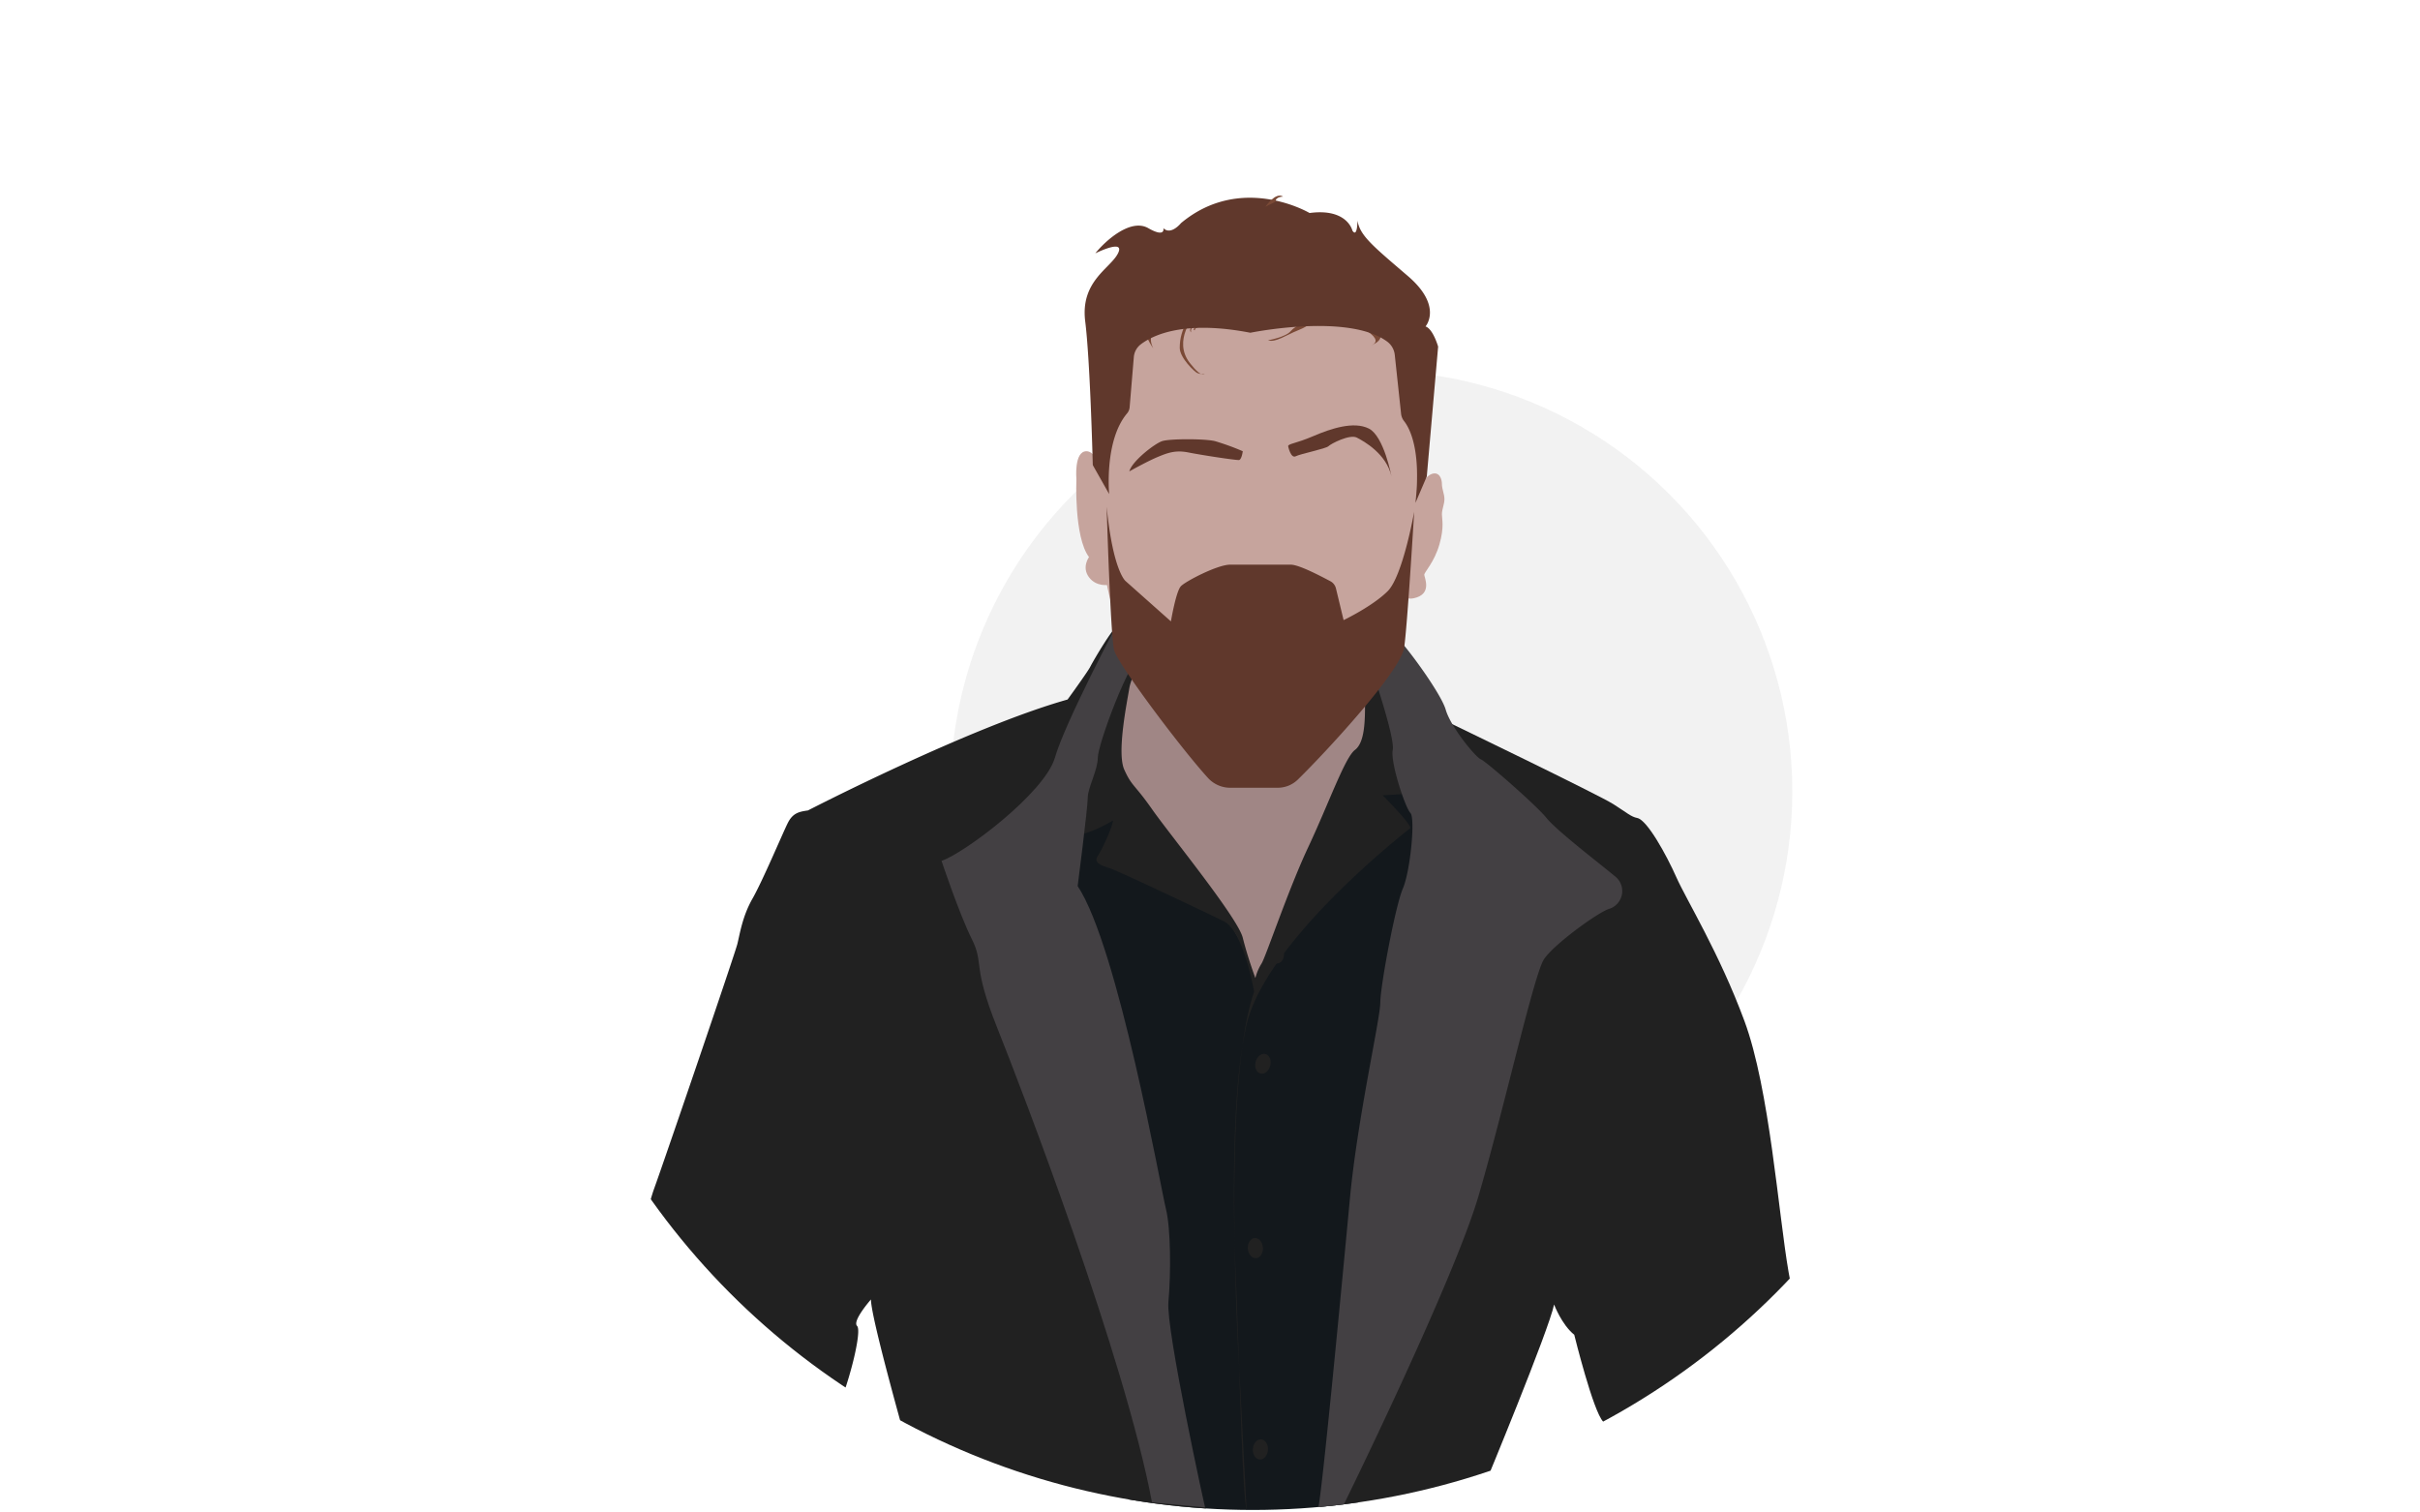 <svg xmlns="http://www.w3.org/2000/svg" xmlns:xlink="http://www.w3.org/1999/xlink" width="960" height="600" viewBox="0 0 960 600"><defs><style>.a{fill:none;}.b{fill:#ccc;opacity:0.26;}.c{clip-path:url(#a);}.d{fill:#13181c;}.e{fill:#a08685;}.f{fill:#212121;}.g{fill:#434043;}.h{fill:#c6a49d;}.i{fill:#60382c;}.j{fill:#7a4936;}</style><clipPath id="a"><circle class="a" cx="497" cy="306" r="293"/></clipPath></defs><circle class="b" cx="544" cy="314" r="167"/><g class="c"><polygon class="d" points="419.194 319.667 421 412 449 604 537.347 603.769 587.446 336.333 570 301 539 305 419.194 319.667"/><polygon class="e" points="450.653 256.083 435.653 286.083 443.153 319.861 486.653 364.083 493.653 376.083 498.653 391.083 501.653 386.083 539.653 306.083 545 290.583 544.653 265.083 450.653 256.083"/><path class="f" d="M455,259s-6,8-7,14-5,25.667-2,32.333S450,311,457,321s34,43,36,51,5,16,5,16a19.64,19.64,0,0,1,2.393-5.667C502,380,511,353,519,336s14.5-35.5,18.5-38.5,4-12,4-19a49.977,49.977,0,0,1,1-11l3-5,5,6,14,46-16,1s11,11,11,13c0,0-57,44-65,78s-4,106-4,106l1.056,29.5S484.5,430.5,497.5,393.5c0,0-4-24-12-28s-42-20-45-21-7-2-5-5,6-12,6-14c0,0-8,5-15,6s6.959-50.5,6.959-50.5L441.5,254.5l10-5Z"/><ellipse class="f" cx="501" cy="422" rx="4" ry="3" transform="translate(-30.459 804.931) rotate(-75.882)"/><ellipse class="f" cx="500" cy="575" rx="4" ry="3" transform="translate(-108.834 1033.199) rotate(-85.956)"/><ellipse class="f" cx="498" cy="495.125" rx="3" ry="4" transform="translate(-29.713 31.798) rotate(-3.551)"/><ellipse class="f" cx="506.333" cy="378.25" rx="3" ry="4" transform="translate(-43.192 66.05) rotate(-7.159)"/><path class="f" d="M491.556,542s1.48,53,2.962,57"/><path class="f" d="M242,542a42.646,42.646,0,0,1,0-8.333c.5-3.167,5.5-7.167,5.5-9.167s8-42,12-53,32-93,33-97,2-11,6-18,12-26,14-30,4.5-4.5,8-5c0,0,64-33,103-44,0,0,8-11,9-13S443,246,445,247l1.5,12.5s-14,35-13,40-4,13-4,17,0,28-4,35c0,0,5,6,10,20s27,108,27,126-2,14-1,24,15.889,78,18.5,81.5L362,581s-16.5-57.5-16.5-65.5c0,0-7.5,8.5-5.5,10.5s-2.944,21.5-7,31Z"/><path class="g" d="M444,246s-21.5,40.5-25.5,54.5-36,38-45,41c0,0,7,21,12,31s0,10,10,35S446.167,538.5,457,596l21,2s-15.5-70.5-14.5-81.5,1-29-1-37-19-104-35-128c0,0,4-31,4-35s4-11,4-16S448,261,454,258Z"/><path class="f" d="M720.333,542.333S721.5,539.5,718.5,534.5s-5-7-9-30S702,432,692,405s-23-48-27-57-11.578-22.716-15.5-23.5c-2.5-.5-4-2-9.5-5.5-5.966-3.796-65.5-32.5-65.5-32.5L523,602l66-13s25.5-61.5,27.5-71.5c0,0,3,8,8,12,0,0,7.5,30.5,11.5,34.5Z"/><path class="g" d="M523,598l10-1s43.5-88.5,53.5-122.5,22-88,26-94,22-19,26-20a7.414,7.414,0,0,0,2-13c-6-5-23-18-27-23s-24.107-22.556-26.054-23.278S575.5,288.5,573.5,281.5s-19-30-22-31-8,13-8,13,10,29,9,34,5,23,7,25,0,23-3,30-8.889,38.449-8.944,45.224S538.5,443.5,535.5,475.5,524.833,588.5,523,598Z"/><path class="h" d="M440,193s-4-14-9-14-4,11-4,11-1,23,5,31c0,0-3,4,0,8s8,3,8,3Z"/><path class="h" d="M561,196s4-7,7-8,4,2,4,4,1,4,1,6-1,4-1,6,1,5-1,12-6,11-6,12,3,7-3,9-5-3-5-3Z"/><path class="h" d="M438,131s1,74.556,0,83.778S439,246,455,268s27,33,32,34,19.222,2,24.111,0S535,281,542,271s20-33.913,20-57c0-23,1-84,1-84l-42-17-50,3Z"/><path class="i" d="M439,201s1.521,51.822,3,57c1.66,5.808,26.729,39.158,37.216,50.629a11.959,11.959,0,0,0,8.834,3.871l18.803,0a11.448,11.448,0,0,0,7.998-3.251C525.553,298.804,555.5,266.5,557,257c1.257-7.964,4-54,4-54s-4.5,25.5-10.5,31.5S533,246,533,246l-3.032-12.561a4.435,4.435,0,0,0-2.24-2.885C523.179,228.152,515.219,224,512,224H488c-5,0-17.5,6.5-19.5,8.5s-4,14-4,14l-18-16S441.5,226.5,439,201Z"/><path class="i" d="M493,179a99.613,99.613,0,0,0-11-4c-4-1-18-1-21,0s-12,8-13,12c0,0,6.944-3.914,11.222-5.707S466.5,178.5,471.5,179.5s18,3,20,3C491.5,182.5,492.5,182.5,493,179Z"/><path class="i" d="M511,177s1,5,3,4,12-3,13-4,8.444-4.828,11.222-3.414S550,180,552,189c0,0-3-16-9-19s-15,0-22,3S511,176,511,177Z"/><path class="j" d="M534,127s17,7,10,10C544,137,557,132,534,127Z"/><path class="j" d="M523,127.556C519,128,520,129,515,131s-9,5-12,4c0,0,7-1.246,9-3.623S519,127,522,126,523,127.556,523,127.556Z"/><path class="j" d="M466,126s-13,3.397-8.5,12.199c0,0-4.5-6.199-3.5-10.199S466,126,466,126Z"/><path class="j" d="M474,125s-9,10-2,19c5.281,6.79,6,4,6,4s0,1-3,0c-.949-.316-7-6-7-10s1-7,3-11S474,125,474,125Z"/><path class="j" d="M474,128s-2.917,2.699-1.458,3.849c0,0-.542-1.183.958-2.516S474,130,474,130s-1,1,0,1a.979.979,0,0,1,1-1Z"/><path class="i" d="M440,196s-2.023-21.246,7.146-32.059a4.337,4.337,0,0,0,.98-2.453l1.65-19.797a7.112,7.112,0,0,1,2.753-5.084C457.342,132.948,469.769,126.9,496,132c0,0,38.763-7.929,54.273,3.501a7.532,7.532,0,0,1,3.023,5.26l2.511,23.434a5.654,5.654,0,0,0,1.204,2.884c2.158,2.745,6.833,11.327,4.489,32.42L566,189l4.5-51.5s-2-7-5-8c0,0,7-8-7-20s-19-16-20-22c0,0,0,7-2,4,0,0-2-9-17-7,0,0-27-16-51,4,0,0-4,5-7,2,0,0,1,4-6,0s-17,5-21,10c0,0,12-6,9,0s-15,11-13,27c1.898,15.188,2.896,52.901,2.992,56.691a1.238,1.238,0,0,0,.162.582Z"/><path class="j" d="M502,82s4-6,7-4c0,0-3,0-3,2"/></g></svg>
